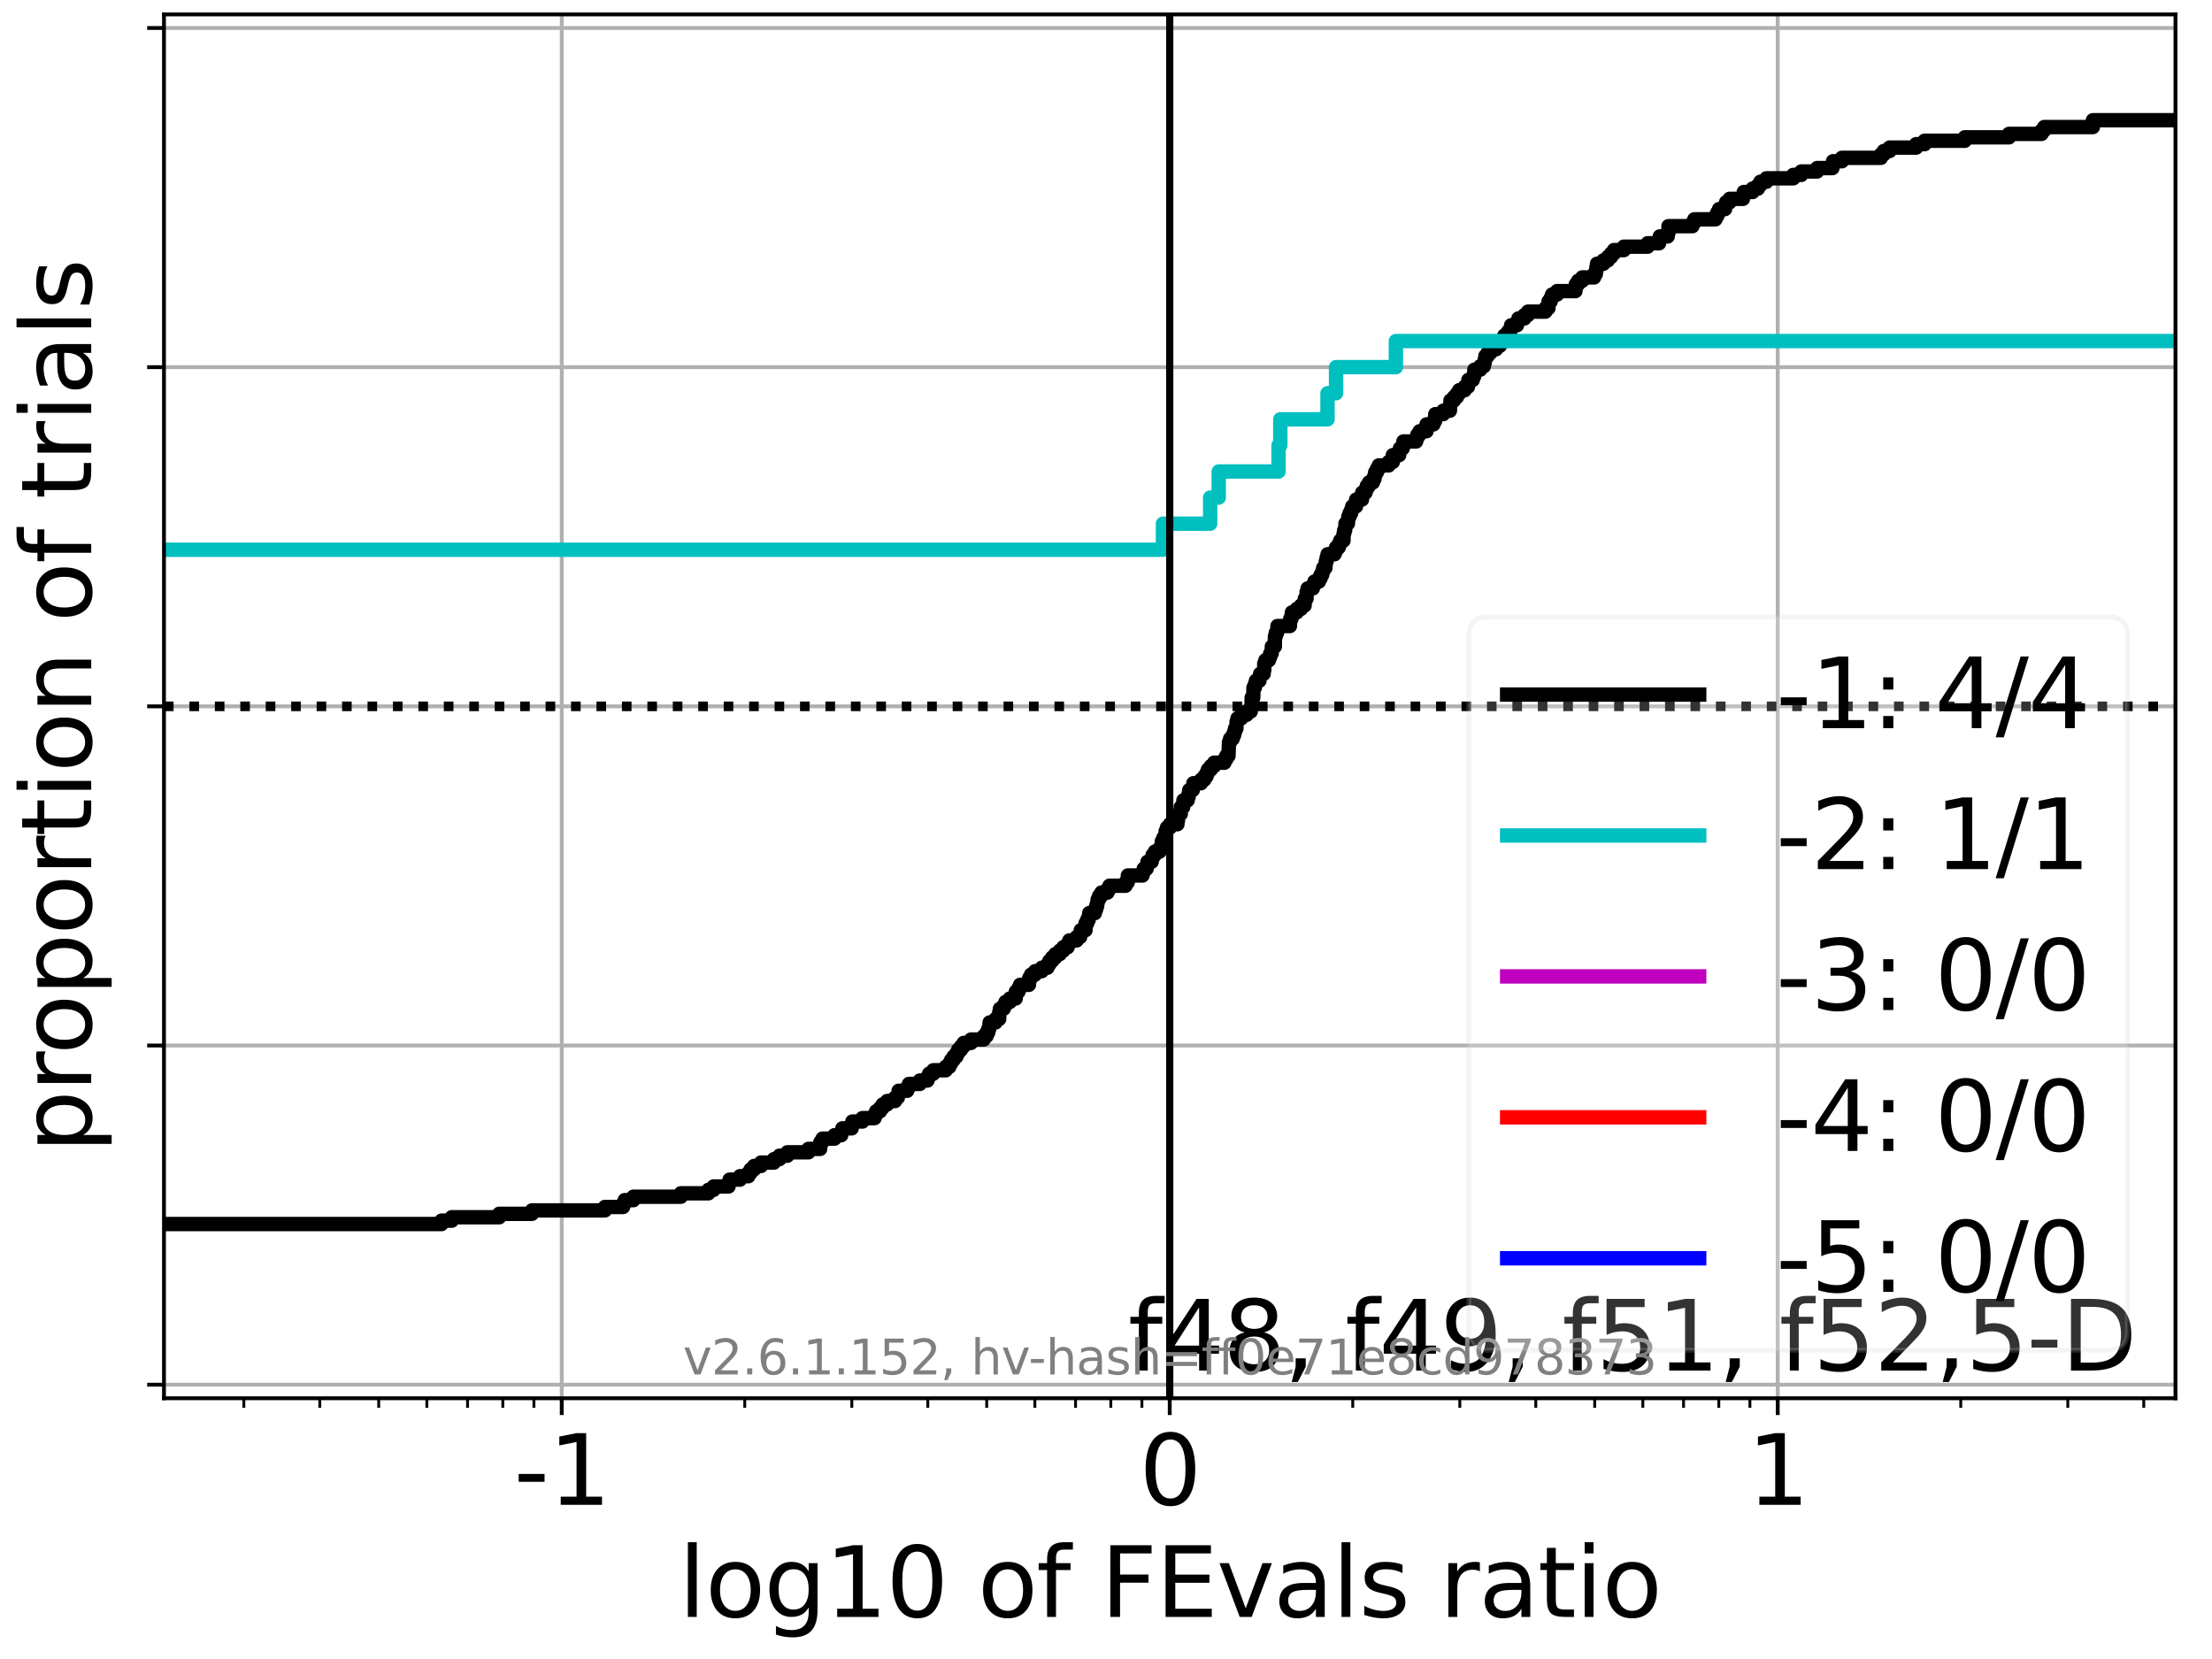 <?xml version="1.0" encoding="utf-8" standalone="no"?>
<!DOCTYPE svg PUBLIC "-//W3C//DTD SVG 1.1//EN"
  "http://www.w3.org/Graphics/SVG/1.1/DTD/svg11.dtd">
<svg xmlns:xlink="http://www.w3.org/1999/xlink" width="460.8pt" height="345.6pt" viewBox="0 0 460.8 345.6" xmlns="http://www.w3.org/2000/svg" version="1.1">
 <defs>
  <style type="text/css">*{stroke-linejoin: round; stroke-linecap: butt}</style>
 </defs>
 <g id="figure_1">
  <g id="patch_1">
   <path d="M 0 345.6 
L 460.8 345.6 
L 460.8 0 
L 0 0 
z
" style="fill: #ffffff"/>
  </g>
  <g id="axes_1">
   <g id="patch_2">
    <path d="M 34.16 291.28 
L 453.192 291.28 
L 453.192 3 
L 34.16 3 
z
" style="fill: #ffffff"/>
   </g>
   <g id="matplotlib.axis_1">
    <g id="xtick_1">
     <g id="line2d_1">
      <path d="M 117.021 291.28 
L 117.021 3 
" clip-path="url(#p2a39ef27f5)" style="fill: none; stroke: #b0b0b0; stroke-width: 0.8; stroke-linecap: square"/>
     </g>
     <g id="line2d_2">
      <defs>
       <path id="m79429891cd" d="M 0 0 
L 0 3.5 
" style="stroke: #000000; stroke-width: 0.8"/>
      </defs>
      <g>
       <use xlink:href="#m79429891cd" x="117.021" y="291.28" style="stroke: #000000; stroke-width: 0.8"/>
      </g>
     </g>
     <g id="text_1">
      <!-- -1 -->
      <g transform="translate(107.05 313.477) scale(0.2 -0.2)">
       <defs>
        <path id="DejaVuSans-2d" d="M 313 2009 
L 1997 2009 
L 1997 1497 
L 313 1497 
L 313 2009 
z
" transform="scale(0.016)"/>
        <path id="DejaVuSans-31" d="M 794 531 
L 1825 531 
L 1825 4091 
L 703 3866 
L 703 4441 
L 1819 4666 
L 2450 4666 
L 2450 531 
L 3481 531 
L 3481 0 
L 794 0 
L 794 531 
z
" transform="scale(0.016)"/>
       </defs>
       <use xlink:href="#DejaVuSans-2d"/>
       <use xlink:href="#DejaVuSans-31" x="36.084"/>
      </g>
     </g>
    </g>
    <g id="xtick_2">
     <g id="line2d_3">
      <path d="M 243.676 291.28 
L 243.676 3 
" clip-path="url(#p2a39ef27f5)" style="fill: none; stroke: #b0b0b0; stroke-width: 0.8; stroke-linecap: square"/>
     </g>
     <g id="line2d_4">
      <g>
       <use xlink:href="#m79429891cd" x="243.676" y="291.28" style="stroke: #000000; stroke-width: 0.8"/>
      </g>
     </g>
     <g id="text_2">
      <!-- 0 -->
      <g transform="translate(237.314 313.477) scale(0.2 -0.2)">
       <defs>
        <path id="DejaVuSans-30" d="M 2034 4250 
Q 1547 4250 1301 3770 
Q 1056 3291 1056 2328 
Q 1056 1369 1301 889 
Q 1547 409 2034 409 
Q 2525 409 2770 889 
Q 3016 1369 3016 2328 
Q 3016 3291 2770 3770 
Q 2525 4250 2034 4250 
z
M 2034 4750 
Q 2819 4750 3233 4129 
Q 3647 3509 3647 2328 
Q 3647 1150 3233 529 
Q 2819 -91 2034 -91 
Q 1250 -91 836 529 
Q 422 1150 422 2328 
Q 422 3509 836 4129 
Q 1250 4750 2034 4750 
z
" transform="scale(0.016)"/>
       </defs>
       <use xlink:href="#DejaVuSans-30"/>
      </g>
     </g>
    </g>
    <g id="xtick_3">
     <g id="line2d_5">
      <path d="M 370.331 291.28 
L 370.331 3 
" clip-path="url(#p2a39ef27f5)" style="fill: none; stroke: #b0b0b0; stroke-width: 0.8; stroke-linecap: square"/>
     </g>
     <g id="line2d_6">
      <g>
       <use xlink:href="#m79429891cd" x="370.331" y="291.28" style="stroke: #000000; stroke-width: 0.8"/>
      </g>
     </g>
     <g id="text_3">
      <!-- 1 -->
      <g transform="translate(363.969 313.477) scale(0.2 -0.2)">
       <use xlink:href="#DejaVuSans-31"/>
      </g>
     </g>
    </g>
    <g id="xtick_4">
     <g id="line2d_7">
      <defs>
       <path id="m395b6a5edf" d="M 0 0 
L 0 2 
" style="stroke: #000000; stroke-width: 0.6"/>
      </defs>
      <g>
       <use xlink:href="#m395b6a5edf" x="50.795" y="291.28" style="stroke: #000000; stroke-width: 0.6"/>
      </g>
     </g>
    </g>
    <g id="xtick_5">
     <g id="line2d_8">
      <g>
       <use xlink:href="#m395b6a5edf" x="66.619" y="291.28" style="stroke: #000000; stroke-width: 0.6"/>
      </g>
     </g>
    </g>
    <g id="xtick_6">
     <g id="line2d_9">
      <g>
       <use xlink:href="#m395b6a5edf" x="78.893" y="291.28" style="stroke: #000000; stroke-width: 0.6"/>
      </g>
     </g>
    </g>
    <g id="xtick_7">
     <g id="line2d_10">
      <g>
       <use xlink:href="#m395b6a5edf" x="88.922" y="291.28" style="stroke: #000000; stroke-width: 0.6"/>
      </g>
     </g>
    </g>
    <g id="xtick_8">
     <g id="line2d_11">
      <g>
       <use xlink:href="#m395b6a5edf" x="97.401" y="291.28" style="stroke: #000000; stroke-width: 0.6"/>
      </g>
     </g>
    </g>
    <g id="xtick_9">
     <g id="line2d_12">
      <g>
       <use xlink:href="#m395b6a5edf" x="104.746" y="291.28" style="stroke: #000000; stroke-width: 0.6"/>
      </g>
     </g>
    </g>
    <g id="xtick_10">
     <g id="line2d_13">
      <g>
       <use xlink:href="#m395b6a5edf" x="111.225" y="291.28" style="stroke: #000000; stroke-width: 0.6"/>
      </g>
     </g>
    </g>
    <g id="xtick_11">
     <g id="line2d_14">
      <g>
       <use xlink:href="#m395b6a5edf" x="155.148" y="291.28" style="stroke: #000000; stroke-width: 0.6"/>
      </g>
     </g>
    </g>
    <g id="xtick_12">
     <g id="line2d_15">
      <g>
       <use xlink:href="#m395b6a5edf" x="177.451" y="291.28" style="stroke: #000000; stroke-width: 0.6"/>
      </g>
     </g>
    </g>
    <g id="xtick_13">
     <g id="line2d_16">
      <g>
       <use xlink:href="#m395b6a5edf" x="193.275" y="291.28" style="stroke: #000000; stroke-width: 0.6"/>
      </g>
     </g>
    </g>
    <g id="xtick_14">
     <g id="line2d_17">
      <g>
       <use xlink:href="#m395b6a5edf" x="205.549" y="291.28" style="stroke: #000000; stroke-width: 0.6"/>
      </g>
     </g>
    </g>
    <g id="xtick_15">
     <g id="line2d_18">
      <g>
       <use xlink:href="#m395b6a5edf" x="215.578" y="291.28" style="stroke: #000000; stroke-width: 0.6"/>
      </g>
     </g>
    </g>
    <g id="xtick_16">
     <g id="line2d_19">
      <g>
       <use xlink:href="#m395b6a5edf" x="224.057" y="291.28" style="stroke: #000000; stroke-width: 0.6"/>
      </g>
     </g>
    </g>
    <g id="xtick_17">
     <g id="line2d_20">
      <g>
       <use xlink:href="#m395b6a5edf" x="231.402" y="291.28" style="stroke: #000000; stroke-width: 0.6"/>
      </g>
     </g>
    </g>
    <g id="xtick_18">
     <g id="line2d_21">
      <g>
       <use xlink:href="#m395b6a5edf" x="237.881" y="291.28" style="stroke: #000000; stroke-width: 0.6"/>
      </g>
     </g>
    </g>
    <g id="xtick_19">
     <g id="line2d_22">
      <g>
       <use xlink:href="#m395b6a5edf" x="281.803" y="291.28" style="stroke: #000000; stroke-width: 0.6"/>
      </g>
     </g>
    </g>
    <g id="xtick_20">
     <g id="line2d_23">
      <g>
       <use xlink:href="#m395b6a5edf" x="304.106" y="291.28" style="stroke: #000000; stroke-width: 0.6"/>
      </g>
     </g>
    </g>
    <g id="xtick_21">
     <g id="line2d_24">
      <g>
       <use xlink:href="#m395b6a5edf" x="319.93" y="291.28" style="stroke: #000000; stroke-width: 0.6"/>
      </g>
     </g>
    </g>
    <g id="xtick_22">
     <g id="line2d_25">
      <g>
       <use xlink:href="#m395b6a5edf" x="332.204" y="291.28" style="stroke: #000000; stroke-width: 0.6"/>
      </g>
     </g>
    </g>
    <g id="xtick_23">
     <g id="line2d_26">
      <g>
       <use xlink:href="#m395b6a5edf" x="342.233" y="291.28" style="stroke: #000000; stroke-width: 0.6"/>
      </g>
     </g>
    </g>
    <g id="xtick_24">
     <g id="line2d_27">
      <g>
       <use xlink:href="#m395b6a5edf" x="350.712" y="291.28" style="stroke: #000000; stroke-width: 0.6"/>
      </g>
     </g>
    </g>
    <g id="xtick_25">
     <g id="line2d_28">
      <g>
       <use xlink:href="#m395b6a5edf" x="358.057" y="291.28" style="stroke: #000000; stroke-width: 0.6"/>
      </g>
     </g>
    </g>
    <g id="xtick_26">
     <g id="line2d_29">
      <g>
       <use xlink:href="#m395b6a5edf" x="364.536" y="291.28" style="stroke: #000000; stroke-width: 0.6"/>
      </g>
     </g>
    </g>
    <g id="xtick_27">
     <g id="line2d_30">
      <g>
       <use xlink:href="#m395b6a5edf" x="408.459" y="291.28" style="stroke: #000000; stroke-width: 0.6"/>
      </g>
     </g>
    </g>
    <g id="xtick_28">
     <g id="line2d_31">
      <g>
       <use xlink:href="#m395b6a5edf" x="430.762" y="291.28" style="stroke: #000000; stroke-width: 0.6"/>
      </g>
     </g>
    </g>
    <g id="xtick_29">
     <g id="line2d_32">
      <g>
       <use xlink:href="#m395b6a5edf" x="446.586" y="291.28" style="stroke: #000000; stroke-width: 0.6"/>
      </g>
     </g>
    </g>
    <g id="text_4">
     <!-- log10 of FEvals ratio -->
     <g transform="translate(141.371 336.833) scale(0.2 -0.2)">
      <defs>
       <path id="DejaVuSans-6c" d="M 603 4863 
L 1178 4863 
L 1178 0 
L 603 0 
L 603 4863 
z
" transform="scale(0.016)"/>
       <path id="DejaVuSans-6f" d="M 1959 3097 
Q 1497 3097 1228 2736 
Q 959 2375 959 1747 
Q 959 1119 1226 758 
Q 1494 397 1959 397 
Q 2419 397 2687 759 
Q 2956 1122 2956 1747 
Q 2956 2369 2687 2733 
Q 2419 3097 1959 3097 
z
M 1959 3584 
Q 2709 3584 3137 3096 
Q 3566 2609 3566 1747 
Q 3566 888 3137 398 
Q 2709 -91 1959 -91 
Q 1206 -91 779 398 
Q 353 888 353 1747 
Q 353 2609 779 3096 
Q 1206 3584 1959 3584 
z
" transform="scale(0.016)"/>
       <path id="DejaVuSans-67" d="M 2906 1791 
Q 2906 2416 2648 2759 
Q 2391 3103 1925 3103 
Q 1463 3103 1205 2759 
Q 947 2416 947 1791 
Q 947 1169 1205 825 
Q 1463 481 1925 481 
Q 2391 481 2648 825 
Q 2906 1169 2906 1791 
z
M 3481 434 
Q 3481 -459 3084 -895 
Q 2688 -1331 1869 -1331 
Q 1566 -1331 1297 -1286 
Q 1028 -1241 775 -1147 
L 775 -588 
Q 1028 -725 1275 -790 
Q 1522 -856 1778 -856 
Q 2344 -856 2625 -561 
Q 2906 -266 2906 331 
L 2906 616 
Q 2728 306 2450 153 
Q 2172 0 1784 0 
Q 1141 0 747 490 
Q 353 981 353 1791 
Q 353 2603 747 3093 
Q 1141 3584 1784 3584 
Q 2172 3584 2450 3431 
Q 2728 3278 2906 2969 
L 2906 3500 
L 3481 3500 
L 3481 434 
z
" transform="scale(0.016)"/>
       <path id="DejaVuSans-20" transform="scale(0.016)"/>
       <path id="DejaVuSans-66" d="M 2375 4863 
L 2375 4384 
L 1825 4384 
Q 1516 4384 1395 4259 
Q 1275 4134 1275 3809 
L 1275 3500 
L 2222 3500 
L 2222 3053 
L 1275 3053 
L 1275 0 
L 697 0 
L 697 3053 
L 147 3053 
L 147 3500 
L 697 3500 
L 697 3744 
Q 697 4328 969 4595 
Q 1241 4863 1831 4863 
L 2375 4863 
z
" transform="scale(0.016)"/>
       <path id="DejaVuSans-46" d="M 628 4666 
L 3309 4666 
L 3309 4134 
L 1259 4134 
L 1259 2759 
L 3109 2759 
L 3109 2228 
L 1259 2228 
L 1259 0 
L 628 0 
L 628 4666 
z
" transform="scale(0.016)"/>
       <path id="DejaVuSans-45" d="M 628 4666 
L 3578 4666 
L 3578 4134 
L 1259 4134 
L 1259 2753 
L 3481 2753 
L 3481 2222 
L 1259 2222 
L 1259 531 
L 3634 531 
L 3634 0 
L 628 0 
L 628 4666 
z
" transform="scale(0.016)"/>
       <path id="DejaVuSans-76" d="M 191 3500 
L 800 3500 
L 1894 563 
L 2988 3500 
L 3597 3500 
L 2284 0 
L 1503 0 
L 191 3500 
z
" transform="scale(0.016)"/>
       <path id="DejaVuSans-61" d="M 2194 1759 
Q 1497 1759 1228 1600 
Q 959 1441 959 1056 
Q 959 750 1161 570 
Q 1363 391 1709 391 
Q 2188 391 2477 730 
Q 2766 1069 2766 1631 
L 2766 1759 
L 2194 1759 
z
M 3341 1997 
L 3341 0 
L 2766 0 
L 2766 531 
Q 2569 213 2275 61 
Q 1981 -91 1556 -91 
Q 1019 -91 701 211 
Q 384 513 384 1019 
Q 384 1609 779 1909 
Q 1175 2209 1959 2209 
L 2766 2209 
L 2766 2266 
Q 2766 2663 2505 2880 
Q 2244 3097 1772 3097 
Q 1472 3097 1187 3025 
Q 903 2953 641 2809 
L 641 3341 
Q 956 3463 1253 3523 
Q 1550 3584 1831 3584 
Q 2591 3584 2966 3190 
Q 3341 2797 3341 1997 
z
" transform="scale(0.016)"/>
       <path id="DejaVuSans-73" d="M 2834 3397 
L 2834 2853 
Q 2591 2978 2328 3040 
Q 2066 3103 1784 3103 
Q 1356 3103 1142 2972 
Q 928 2841 928 2578 
Q 928 2378 1081 2264 
Q 1234 2150 1697 2047 
L 1894 2003 
Q 2506 1872 2764 1633 
Q 3022 1394 3022 966 
Q 3022 478 2636 193 
Q 2250 -91 1575 -91 
Q 1294 -91 989 -36 
Q 684 19 347 128 
L 347 722 
Q 666 556 975 473 
Q 1284 391 1588 391 
Q 1994 391 2212 530 
Q 2431 669 2431 922 
Q 2431 1156 2273 1281 
Q 2116 1406 1581 1522 
L 1381 1569 
Q 847 1681 609 1914 
Q 372 2147 372 2553 
Q 372 3047 722 3315 
Q 1072 3584 1716 3584 
Q 2034 3584 2315 3537 
Q 2597 3491 2834 3397 
z
" transform="scale(0.016)"/>
       <path id="DejaVuSans-72" d="M 2631 2963 
Q 2534 3019 2420 3045 
Q 2306 3072 2169 3072 
Q 1681 3072 1420 2755 
Q 1159 2438 1159 1844 
L 1159 0 
L 581 0 
L 581 3500 
L 1159 3500 
L 1159 2956 
Q 1341 3275 1631 3429 
Q 1922 3584 2338 3584 
Q 2397 3584 2469 3576 
Q 2541 3569 2628 3553 
L 2631 2963 
z
" transform="scale(0.016)"/>
       <path id="DejaVuSans-74" d="M 1172 4494 
L 1172 3500 
L 2356 3500 
L 2356 3053 
L 1172 3053 
L 1172 1153 
Q 1172 725 1289 603 
Q 1406 481 1766 481 
L 2356 481 
L 2356 0 
L 1766 0 
Q 1100 0 847 248 
Q 594 497 594 1153 
L 594 3053 
L 172 3053 
L 172 3500 
L 594 3500 
L 594 4494 
L 1172 4494 
z
" transform="scale(0.016)"/>
       <path id="DejaVuSans-69" d="M 603 3500 
L 1178 3500 
L 1178 0 
L 603 0 
L 603 3500 
z
M 603 4863 
L 1178 4863 
L 1178 4134 
L 603 4134 
L 603 4863 
z
" transform="scale(0.016)"/>
      </defs>
      <use xlink:href="#DejaVuSans-6c"/>
      <use xlink:href="#DejaVuSans-6f" x="27.783"/>
      <use xlink:href="#DejaVuSans-67" x="88.965"/>
      <use xlink:href="#DejaVuSans-31" x="152.441"/>
      <use xlink:href="#DejaVuSans-30" x="216.064"/>
      <use xlink:href="#DejaVuSans-20" x="279.688"/>
      <use xlink:href="#DejaVuSans-6f" x="311.475"/>
      <use xlink:href="#DejaVuSans-66" x="372.656"/>
      <use xlink:href="#DejaVuSans-20" x="407.861"/>
      <use xlink:href="#DejaVuSans-46" x="439.648"/>
      <use xlink:href="#DejaVuSans-45" x="497.168"/>
      <use xlink:href="#DejaVuSans-76" x="560.352"/>
      <use xlink:href="#DejaVuSans-61" x="619.531"/>
      <use xlink:href="#DejaVuSans-6c" x="680.811"/>
      <use xlink:href="#DejaVuSans-73" x="708.594"/>
      <use xlink:href="#DejaVuSans-20" x="760.693"/>
      <use xlink:href="#DejaVuSans-72" x="792.48"/>
      <use xlink:href="#DejaVuSans-61" x="833.594"/>
      <use xlink:href="#DejaVuSans-74" x="894.873"/>
      <use xlink:href="#DejaVuSans-69" x="934.082"/>
      <use xlink:href="#DejaVuSans-6f" x="961.865"/>
     </g>
    </g>
   </g>
   <g id="matplotlib.axis_2">
    <g id="ytick_1">
     <g id="line2d_33">
      <path d="M 34.16 288.454 
L 453.192 288.454 
" clip-path="url(#p2a39ef27f5)" style="fill: none; stroke: #b0b0b0; stroke-width: 0.8; stroke-linecap: square"/>
     </g>
     <g id="line2d_34">
      <defs>
       <path id="mfe67855664" d="M 0 0 
L -3.5 0 
" style="stroke: #000000; stroke-width: 0.8"/>
      </defs>
      <g>
       <use xlink:href="#mfe67855664" x="34.16" y="288.454" style="stroke: #000000; stroke-width: 0.8"/>
      </g>
     </g>
    </g>
    <g id="ytick_2">
     <g id="line2d_35">
      <path d="M 34.16 217.797 
L 453.192 217.797 
" clip-path="url(#p2a39ef27f5)" style="fill: none; stroke: #b0b0b0; stroke-width: 0.8; stroke-linecap: square"/>
     </g>
     <g id="line2d_36">
      <g>
       <use xlink:href="#mfe67855664" x="34.16" y="217.797" style="stroke: #000000; stroke-width: 0.8"/>
      </g>
     </g>
    </g>
    <g id="ytick_3">
     <g id="line2d_37">
      <path d="M 34.16 147.14 
L 453.192 147.14 
" clip-path="url(#p2a39ef27f5)" style="fill: none; stroke: #b0b0b0; stroke-width: 0.8; stroke-linecap: square"/>
     </g>
     <g id="line2d_38">
      <g>
       <use xlink:href="#mfe67855664" x="34.16" y="147.14" style="stroke: #000000; stroke-width: 0.8"/>
      </g>
     </g>
    </g>
    <g id="ytick_4">
     <g id="line2d_39">
      <path d="M 34.16 76.483 
L 453.192 76.483 
" clip-path="url(#p2a39ef27f5)" style="fill: none; stroke: #b0b0b0; stroke-width: 0.8; stroke-linecap: square"/>
     </g>
     <g id="line2d_40">
      <g>
       <use xlink:href="#mfe67855664" x="34.16" y="76.483" style="stroke: #000000; stroke-width: 0.8"/>
      </g>
     </g>
    </g>
    <g id="ytick_5">
     <g id="line2d_41">
      <path d="M 34.16 5.826 
L 453.192 5.826 
" clip-path="url(#p2a39ef27f5)" style="fill: none; stroke: #b0b0b0; stroke-width: 0.8; stroke-linecap: square"/>
     </g>
     <g id="line2d_42">
      <g>
       <use xlink:href="#mfe67855664" x="34.16" y="5.826" style="stroke: #000000; stroke-width: 0.8"/>
      </g>
     </g>
    </g>
    <g id="text_5">
     <!-- proportion of trials -->
     <g transform="translate(19.001 240.146) rotate(-90) scale(0.2 -0.2)">
      <defs>
       <path id="DejaVuSans-70" d="M 1159 525 
L 1159 -1331 
L 581 -1331 
L 581 3500 
L 1159 3500 
L 1159 2969 
Q 1341 3281 1617 3432 
Q 1894 3584 2278 3584 
Q 2916 3584 3314 3078 
Q 3713 2572 3713 1747 
Q 3713 922 3314 415 
Q 2916 -91 2278 -91 
Q 1894 -91 1617 61 
Q 1341 213 1159 525 
z
M 3116 1747 
Q 3116 2381 2855 2742 
Q 2594 3103 2138 3103 
Q 1681 3103 1420 2742 
Q 1159 2381 1159 1747 
Q 1159 1113 1420 752 
Q 1681 391 2138 391 
Q 2594 391 2855 752 
Q 3116 1113 3116 1747 
z
" transform="scale(0.016)"/>
       <path id="DejaVuSans-6e" d="M 3513 2113 
L 3513 0 
L 2938 0 
L 2938 2094 
Q 2938 2591 2744 2837 
Q 2550 3084 2163 3084 
Q 1697 3084 1428 2787 
Q 1159 2491 1159 1978 
L 1159 0 
L 581 0 
L 581 3500 
L 1159 3500 
L 1159 2956 
Q 1366 3272 1645 3428 
Q 1925 3584 2291 3584 
Q 2894 3584 3203 3211 
Q 3513 2838 3513 2113 
z
" transform="scale(0.016)"/>
      </defs>
      <use xlink:href="#DejaVuSans-70"/>
      <use xlink:href="#DejaVuSans-72" x="63.477"/>
      <use xlink:href="#DejaVuSans-6f" x="102.34"/>
      <use xlink:href="#DejaVuSans-70" x="163.521"/>
      <use xlink:href="#DejaVuSans-6f" x="226.998"/>
      <use xlink:href="#DejaVuSans-72" x="288.18"/>
      <use xlink:href="#DejaVuSans-74" x="329.293"/>
      <use xlink:href="#DejaVuSans-69" x="368.502"/>
      <use xlink:href="#DejaVuSans-6f" x="396.285"/>
      <use xlink:href="#DejaVuSans-6e" x="457.467"/>
      <use xlink:href="#DejaVuSans-20" x="520.846"/>
      <use xlink:href="#DejaVuSans-6f" x="552.633"/>
      <use xlink:href="#DejaVuSans-66" x="613.814"/>
      <use xlink:href="#DejaVuSans-20" x="649.02"/>
      <use xlink:href="#DejaVuSans-74" x="680.807"/>
      <use xlink:href="#DejaVuSans-72" x="720.016"/>
      <use xlink:href="#DejaVuSans-69" x="761.129"/>
      <use xlink:href="#DejaVuSans-61" x="788.912"/>
      <use xlink:href="#DejaVuSans-6c" x="850.191"/>
      <use xlink:href="#DejaVuSans-73" x="877.975"/>
     </g>
    </g>
   </g>
   <g id="line2d_43">
    <path d="M 34.16 254.994 
L 91.967 254.994 
L 91.967 254.282 
L 94.116 254.282 
L 94.116 253.57 
L 104.002 253.57 
L 104.002 252.858 
L 110.825 252.858 
L 110.825 252.146 
L 126.009 252.146 
L 126.009 251.435 
L 129.791 251.435 
L 129.791 250.723 
L 130.145 250.723 
L 130.145 250.011 
L 131.94 250.011 
L 131.94 249.299 
L 141.826 249.299 
L 141.826 248.587 
L 147.572 248.587 
L 147.572 247.875 
L 148.649 247.875 
L 148.649 247.163 
L 151.769 247.163 
L 151.769 246.451 
L 151.992 246.451 
L 151.992 245.739 
L 154.142 245.739 
L 154.142 245.027 
L 155.905 245.027 
L 155.905 244.315 
L 156.379 244.315 
L 156.379 243.604 
L 157.091 243.604 
L 157.091 242.892 
L 158.529 242.892 
L 158.529 242.18 
L 161.227 242.18 
L 161.227 241.468 
L 162.372 241.468 
L 162.372 240.756 
L 164.027 240.756 
L 164.027 240.044 
L 168.415 240.044 
L 168.415 239.332 
L 170.85 239.332 
L 170.911 237.908 
L 171.347 237.908 
L 171.347 237.196 
L 173.846 237.196 
L 173.846 236.484 
L 175.237 236.484 
L 175.237 235.773 
L 175.483 235.773 
L 175.483 235.061 
L 177.414 235.061 
L 177.414 234.349 
L 177.558 234.349 
L 177.558 233.637 
L 179.659 233.637 
L 179.659 232.925 
L 182.18 232.925 
L 182.18 232.213 
L 182.513 232.213 
L 182.513 231.501 
L 183.33 231.501 
L 183.33 230.789 
L 183.877 230.789 
L 183.877 230.077 
L 184.806 230.077 
L 184.806 229.365 
L 186.461 229.365 
L 186.461 228.653 
L 187.034 228.653 
L 187.034 227.942 
L 187.202 227.942 
L 187.202 227.23 
L 188.98 227.23 
L 188.98 226.518 
L 189.351 226.518 
L 189.351 225.806 
L 191.608 225.806 
L 191.608 225.094 
L 193.197 225.094 
L 193.197 224.382 
L 193.548 224.382 
L 193.548 223.67 
L 194.418 223.67 
L 194.418 222.958 
L 197.009 222.958 
L 197.009 222.246 
L 197.765 222.246 
L 197.765 221.534 
L 198.137 221.534 
L 198.137 220.822 
L 198.635 220.822 
L 198.635 220.111 
L 199.237 220.111 
L 199.237 219.399 
L 199.606 219.399 
L 199.606 218.687 
L 200.196 218.687 
L 200.196 217.975 
L 200.753 217.975 
L 200.753 217.263 
L 202.273 217.263 
L 202.273 216.551 
L 204.927 216.551 
L 204.927 215.839 
L 205.519 215.839 
L 205.519 215.127 
L 205.852 215.127 
L 205.852 214.415 
L 206.06 214.415 
L 206.159 212.991 
L 207.399 212.991 
L 207.399 212.28 
L 208.145 212.28 
L 208.156 210.856 
L 208.309 210.856 
L 208.309 210.144 
L 209.09 210.144 
L 209.09 209.432 
L 209.469 209.432 
L 209.469 208.72 
L 210.373 208.72 
L 210.373 208.008 
L 211.591 208.008 
L 211.619 206.584 
L 212.165 206.584 
L 212.165 205.872 
L 212.498 205.872 
L 212.498 205.16 
L 214.346 205.16 
L 214.412 203.737 
L 214.791 203.737 
L 214.791 203.025 
L 215.634 203.025 
L 215.634 202.313 
L 217.02 202.313 
L 217.02 201.601 
L 218.194 201.601 
L 218.194 200.889 
L 218.613 200.889 
L 218.613 200.177 
L 219.184 200.177 
L 219.184 199.465 
L 219.851 199.465 
L 219.851 198.753 
L 220.772 198.753 
L 220.772 198.041 
L 221.504 198.041 
L 221.504 197.33 
L 222.397 197.33 
L 222.397 196.618 
L 222.769 196.618 
L 222.769 195.906 
L 224.285 195.906 
L 224.285 195.194 
L 225.017 195.194 
L 225.017 194.482 
L 225.15 194.482 
L 225.15 193.77 
L 226.131 193.77 
L 226.131 192.346 
L 226.481 192.346 
L 226.481 191.634 
L 226.785 191.634 
L 226.785 190.922 
L 226.913 190.922 
L 226.913 190.21 
L 228.09 190.21 
L 228.09 189.499 
L 228.327 189.499 
L 228.327 188.787 
L 228.55 188.787 
L 228.55 188.075 
L 228.668 188.075 
L 228.668 187.363 
L 228.949 187.363 
L 228.949 186.651 
L 229.432 186.651 
L 229.432 185.939 
L 230.7 185.939 
L 230.7 185.227 
L 231.13 185.227 
L 231.13 184.515 
L 234.471 184.515 
L 234.471 183.803 
L 234.93 183.803 
L 234.955 182.379 
L 237.997 182.379 
L 237.997 181.668 
L 238.27 181.668 
L 238.27 180.956 
L 238.872 180.956 
L 238.872 180.244 
L 239.039 180.244 
L 239.039 179.532 
L 239.909 179.532 
L 239.909 178.82 
L 240.107 178.82 
L 240.107 178.108 
L 240.585 178.108 
L 240.585 177.396 
L 241.576 177.396 
L 241.576 176.684 
L 241.952 176.684 
L 242.029 175.26 
L 242.347 175.26 
L 242.347 174.548 
L 242.763 174.548 
L 242.838 173.125 
L 243.096 173.125 
L 243.096 172.413 
L 243.708 172.413 
L 243.708 171.701 
L 245.277 171.701 
L 245.277 170.989 
L 245.39 170.989 
L 245.428 169.565 
L 245.974 169.565 
L 245.977 168.141 
L 246.487 168.141 
L 246.528 166.717 
L 247.408 166.717 
L 247.408 166.006 
L 247.618 166.006 
L 247.618 165.294 
L 247.752 165.294 
L 247.752 164.582 
L 248.477 164.582 
L 248.477 163.87 
L 248.598 163.87 
L 248.598 163.158 
L 250.194 163.158 
L 250.194 162.446 
L 250.874 162.446 
L 250.874 161.734 
L 251.35 161.734 
L 251.35 161.022 
L 251.633 161.022 
L 251.633 160.31 
L 252.242 160.31 
L 252.242 159.598 
L 252.917 159.598 
L 252.917 158.886 
L 255.066 158.886 
L 255.066 158.175 
L 255.458 158.175 
L 255.458 157.463 
L 255.918 157.463 
L 256.021 154.615 
L 256.254 154.615 
L 256.254 153.903 
L 256.788 153.903 
L 256.788 153.191 
L 257.073 153.191 
L 257.073 152.479 
L 257.279 152.479 
L 257.279 151.767 
L 257.563 151.767 
L 257.607 150.344 
L 257.798 150.344 
L 257.798 149.632 
L 258.596 149.632 
L 258.596 148.92 
L 259.684 148.92 
L 259.684 148.208 
L 260.554 148.208 
L 260.554 147.496 
L 260.715 147.496 
L 260.738 145.36 
L 261.071 145.36 
L 261.125 143.225 
L 261.415 143.225 
L 261.415 142.513 
L 261.641 142.513 
L 261.641 141.801 
L 262.366 141.801 
L 262.366 141.089 
L 262.511 141.089 
L 262.511 140.377 
L 263.236 140.377 
L 263.236 139.665 
L 263.365 139.665 
L 263.365 138.241 
L 263.616 138.241 
L 263.616 137.529 
L 264.341 137.529 
L 264.341 136.817 
L 264.624 136.817 
L 264.624 136.105 
L 264.924 136.105 
L 264.952 134.682 
L 265.575 134.682 
L 265.593 132.546 
L 265.766 132.546 
L 265.766 131.834 
L 266.037 131.834 
L 266.125 130.41 
L 268.714 130.41 
L 268.76 128.986 
L 269.014 128.986 
L 269.014 128.274 
L 269.136 128.274 
L 269.136 127.563 
L 270.143 127.563 
L 270.143 126.851 
L 271.013 126.851 
L 271.013 126.139 
L 271.774 126.139 
L 271.819 124.715 
L 272.175 124.715 
L 272.197 123.291 
L 272.403 123.291 
L 272.403 122.579 
L 273.48 122.579 
L 273.48 121.867 
L 273.813 121.867 
L 273.813 121.155 
L 274.757 121.155 
L 274.757 120.443 
L 275.118 120.443 
L 275.118 119.732 
L 275.446 119.732 
L 275.446 119.02 
L 275.651 119.02 
L 275.651 118.308 
L 276.106 118.308 
L 276.203 116.884 
L 276.369 116.884 
L 276.369 116.172 
L 276.564 116.172 
L 276.564 115.46 
L 278.004 115.46 
L 278.004 114.748 
L 278.334 114.748 
L 278.334 114.036 
L 278.893 114.036 
L 278.893 113.324 
L 279.197 113.324 
L 279.197 112.612 
L 279.874 112.612 
L 279.884 111.189 
L 280.014 111.189 
L 280.014 110.477 
L 280.217 110.477 
L 280.293 109.053 
L 280.797 109.053 
L 280.884 107.629 
L 281.135 107.629 
L 281.135 106.917 
L 281.468 106.917 
L 281.468 106.205 
L 281.696 106.205 
L 281.696 105.493 
L 282.474 105.493 
L 282.511 104.07 
L 283.727 104.07 
L 283.762 102.646 
L 284.452 102.646 
L 284.452 101.934 
L 284.739 101.934 
L 284.739 101.222 
L 285.185 101.222 
L 285.185 100.51 
L 285.99 100.51 
L 285.99 99.798 
L 286.315 99.798 
L 286.315 99.086 
L 286.474 99.086 
L 286.474 98.374 
L 286.843 98.374 
L 286.843 97.662 
L 287.231 97.662 
L 287.231 96.95 
L 289.282 96.95 
L 289.282 96.239 
L 290.15 96.239 
L 290.15 94.815 
L 291.468 94.815 
L 291.468 94.103 
L 291.636 94.103 
L 291.636 93.391 
L 292.229 93.391 
L 292.229 92.679 
L 292.354 92.679 
L 292.354 91.967 
L 295.006 91.967 
L 295.006 91.255 
L 295.267 91.255 
L 295.267 90.543 
L 295.731 90.543 
L 295.731 89.831 
L 297.172 89.831 
L 297.172 88.408 
L 298.609 88.408 
L 298.609 87.696 
L 298.955 87.696 
L 299 86.272 
L 300.653 86.272 
L 300.653 85.56 
L 302.039 85.56 
L 302.1 84.136 
L 302.165 84.136 
L 302.165 83.424 
L 302.891 83.424 
L 302.891 82.712 
L 303.507 82.712 
L 303.507 82 
L 303.963 82 
L 303.963 81.289 
L 305.115 81.289 
L 305.115 80.577 
L 305.8 80.577 
L 305.892 79.153 
L 306.805 79.153 
L 306.805 78.441 
L 307.083 78.441 
L 307.138 77.017 
L 308.346 77.017 
L 308.346 76.305 
L 309.11 76.305 
L 309.11 75.593 
L 309.296 75.593 
L 309.296 74.881 
L 309.431 74.881 
L 309.431 74.169 
L 309.913 74.169 
L 309.913 73.458 
L 310.547 73.458 
L 310.547 72.746 
L 311.659 72.746 
L 311.659 72.034 
L 312.46 72.034 
L 312.46 71.322 
L 312.991 71.322 
L 312.991 70.61 
L 313.379 70.61 
L 313.379 69.898 
L 314.07 69.898 
L 314.07 69.186 
L 314.6 69.186 
L 314.6 68.474 
L 314.795 68.474 
L 314.795 67.762 
L 316.007 67.762 
L 316.007 67.05 
L 316.318 67.05 
L 316.318 66.338 
L 317.569 66.338 
L 317.569 65.627 
L 318.312 65.627 
L 318.312 64.915 
L 321.945 64.915 
L 321.945 64.203 
L 322.571 64.203 
L 322.594 62.779 
L 323.045 62.779 
L 323.045 62.067 
L 323.322 62.067 
L 323.322 61.355 
L 324.367 61.355 
L 324.367 60.643 
L 328.191 60.643 
L 328.278 59.219 
L 328.754 59.219 
L 328.754 58.507 
L 329.598 58.507 
L 329.598 57.796 
L 332.078 57.796 
L 332.078 57.084 
L 332.443 57.084 
L 332.443 56.372 
L 332.568 56.372 
L 332.568 55.66 
L 332.682 55.66 
L 332.682 54.948 
L 334.021 54.948 
L 334.021 54.236 
L 334.964 54.236 
L 334.964 53.524 
L 335.623 53.524 
L 335.623 52.812 
L 336.216 52.812 
L 336.216 52.1 
L 338.274 52.1 
L 338.274 51.388 
L 343.238 51.388 
L 343.238 50.676 
L 345.616 50.676 
L 345.616 49.965 
L 345.757 49.965 
L 345.757 49.253 
L 347.411 49.253 
L 347.411 48.541 
L 347.573 48.541 
L 347.573 47.117 
L 352.558 47.117 
L 352.558 46.405 
L 352.961 46.405 
L 352.961 45.693 
L 357.355 45.693 
L 357.355 44.981 
L 357.751 44.981 
L 357.751 44.269 
L 358.111 44.269 
L 358.111 43.557 
L 359.358 43.557 
L 359.358 42.845 
L 359.576 42.845 
L 359.576 42.134 
L 360.314 42.134 
L 360.314 41.422 
L 363.094 41.422 
L 363.094 40.71 
L 363.257 40.71 
L 363.257 39.998 
L 365.096 39.998 
L 365.096 39.286 
L 366.225 39.286 
L 366.225 38.574 
L 366.719 38.574 
L 366.719 37.862 
L 367.97 37.862 
L 367.97 37.15 
L 373.57 37.15 
L 373.57 36.438 
L 375.229 36.438 
L 375.229 35.726 
L 378.533 35.726 
L 378.533 35.014 
L 381.722 35.014 
L 381.722 34.303 
L 381.844 34.303 
L 381.844 33.591 
L 383.703 33.591 
L 383.703 32.879 
L 391.824 32.879 
L 391.824 32.167 
L 392.421 32.167 
L 392.421 31.455 
L 393.639 31.455 
L 393.639 30.743 
L 399.169 30.743 
L 399.169 30.031 
L 400.925 30.031 
L 400.925 29.319 
L 409.302 29.319 
L 409.302 28.607 
L 418.5 28.607 
L 418.5 27.895 
L 425.291 27.895 
L 425.291 27.184 
L 425.845 27.184 
L 425.845 26.472 
L 435.979 26.472 
L 435.991 25.048 
L 453.192 25.048 
L 453.192 25.048 
" clip-path="url(#p2a39ef27f5)" style="fill: none; stroke: #000000; stroke-width: 3; stroke-linecap: square"/>
   </g>
   <g id="line2d_44">
    <path clip-path="url(#p2a39ef27f5)" style="fill: none; stroke: #000000; stroke-width: 3; stroke-linecap: square"/>
   </g>
   <g id="line2d_45">
    <path d="M 34.16 114.529 
L 242.266 114.529 
L 242.266 109.094 
L 252.098 109.094 
L 252.098 103.659 
L 253.882 103.659 
L 253.882 98.224 
L 266.341 98.224 
L 266.341 92.789 
L 266.711 92.789 
L 266.711 87.353 
L 276.543 87.353 
L 276.543 81.918 
L 278.327 81.918 
L 278.327 76.483 
L 290.786 76.483 
L 290.786 71.048 
L 453.192 71.048 
" clip-path="url(#p2a39ef27f5)" style="fill: none; stroke: #00bfbf; stroke-width: 3; stroke-linecap: square"/>
   </g>
   <g id="line2d_46">
    <path clip-path="url(#p2a39ef27f5)" style="fill: none; stroke: #00bfbf; stroke-width: 3; stroke-linecap: square"/>
   </g>
   <g id="line2d_47"/>
   <g id="line2d_48"/>
   <g id="line2d_49"/>
   <g id="line2d_50">
    <path d="M 243.676 291.28 
L 243.676 3 
" clip-path="url(#p2a39ef27f5)" style="fill: none; stroke: #000000; stroke-width: 1.5; stroke-linecap: square"/>
   </g>
   <g id="line2d_51">
    <path d="M 34.16 147.14 
L 453.192 147.14 
" clip-path="url(#p2a39ef27f5)" style="fill: none; stroke-dasharray: 2,3.3; stroke-dashoffset: 0; stroke: #000000; stroke-width: 2"/>
   </g>
   <g id="patch_3">
    <path d="M 34.16 291.28 
L 34.16 3 
" style="fill: none; stroke: #000000; stroke-width: 0.8; stroke-linejoin: miter; stroke-linecap: square"/>
   </g>
   <g id="patch_4">
    <path d="M 453.192 291.28 
L 453.192 3 
" style="fill: none; stroke: #000000; stroke-width: 0.8; stroke-linejoin: miter; stroke-linecap: square"/>
   </g>
   <g id="patch_5">
    <path d="M 34.16 291.28 
L 453.192 291.28 
" style="fill: none; stroke: #000000; stroke-width: 0.8; stroke-linejoin: miter; stroke-linecap: square"/>
   </g>
   <g id="patch_6">
    <path d="M 34.16 3 
L 453.192 3 
" style="fill: none; stroke: #000000; stroke-width: 0.8; stroke-linejoin: miter; stroke-linecap: square"/>
   </g>
   <g id="text_6">
    <!-- f48, f49, f51, f52,5-D -->
    <g transform="translate(235.014 285.514) scale(0.2 -0.2)">
     <defs>
      <path id="DejaVuSans-34" d="M 2419 4116 
L 825 1625 
L 2419 1625 
L 2419 4116 
z
M 2253 4666 
L 3047 4666 
L 3047 1625 
L 3713 1625 
L 3713 1100 
L 3047 1100 
L 3047 0 
L 2419 0 
L 2419 1100 
L 313 1100 
L 313 1709 
L 2253 4666 
z
" transform="scale(0.016)"/>
      <path id="DejaVuSans-38" d="M 2034 2216 
Q 1584 2216 1326 1975 
Q 1069 1734 1069 1313 
Q 1069 891 1326 650 
Q 1584 409 2034 409 
Q 2484 409 2743 651 
Q 3003 894 3003 1313 
Q 3003 1734 2745 1975 
Q 2488 2216 2034 2216 
z
M 1403 2484 
Q 997 2584 770 2862 
Q 544 3141 544 3541 
Q 544 4100 942 4425 
Q 1341 4750 2034 4750 
Q 2731 4750 3128 4425 
Q 3525 4100 3525 3541 
Q 3525 3141 3298 2862 
Q 3072 2584 2669 2484 
Q 3125 2378 3379 2068 
Q 3634 1759 3634 1313 
Q 3634 634 3220 271 
Q 2806 -91 2034 -91 
Q 1263 -91 848 271 
Q 434 634 434 1313 
Q 434 1759 690 2068 
Q 947 2378 1403 2484 
z
M 1172 3481 
Q 1172 3119 1398 2916 
Q 1625 2713 2034 2713 
Q 2441 2713 2670 2916 
Q 2900 3119 2900 3481 
Q 2900 3844 2670 4047 
Q 2441 4250 2034 4250 
Q 1625 4250 1398 4047 
Q 1172 3844 1172 3481 
z
" transform="scale(0.016)"/>
      <path id="DejaVuSans-2c" d="M 750 794 
L 1409 794 
L 1409 256 
L 897 -744 
L 494 -744 
L 750 256 
L 750 794 
z
" transform="scale(0.016)"/>
      <path id="DejaVuSans-39" d="M 703 97 
L 703 672 
Q 941 559 1184 500 
Q 1428 441 1663 441 
Q 2288 441 2617 861 
Q 2947 1281 2994 2138 
Q 2813 1869 2534 1725 
Q 2256 1581 1919 1581 
Q 1219 1581 811 2004 
Q 403 2428 403 3163 
Q 403 3881 828 4315 
Q 1253 4750 1959 4750 
Q 2769 4750 3195 4129 
Q 3622 3509 3622 2328 
Q 3622 1225 3098 567 
Q 2575 -91 1691 -91 
Q 1453 -91 1209 -44 
Q 966 3 703 97 
z
M 1959 2075 
Q 2384 2075 2632 2365 
Q 2881 2656 2881 3163 
Q 2881 3666 2632 3958 
Q 2384 4250 1959 4250 
Q 1534 4250 1286 3958 
Q 1038 3666 1038 3163 
Q 1038 2656 1286 2365 
Q 1534 2075 1959 2075 
z
" transform="scale(0.016)"/>
      <path id="DejaVuSans-35" d="M 691 4666 
L 3169 4666 
L 3169 4134 
L 1269 4134 
L 1269 2991 
Q 1406 3038 1543 3061 
Q 1681 3084 1819 3084 
Q 2600 3084 3056 2656 
Q 3513 2228 3513 1497 
Q 3513 744 3044 326 
Q 2575 -91 1722 -91 
Q 1428 -91 1123 -41 
Q 819 9 494 109 
L 494 744 
Q 775 591 1075 516 
Q 1375 441 1709 441 
Q 2250 441 2565 725 
Q 2881 1009 2881 1497 
Q 2881 1984 2565 2268 
Q 2250 2553 1709 2553 
Q 1456 2553 1204 2497 
Q 953 2441 691 2322 
L 691 4666 
z
" transform="scale(0.016)"/>
      <path id="DejaVuSans-32" d="M 1228 531 
L 3431 531 
L 3431 0 
L 469 0 
L 469 531 
Q 828 903 1448 1529 
Q 2069 2156 2228 2338 
Q 2531 2678 2651 2914 
Q 2772 3150 2772 3378 
Q 2772 3750 2511 3984 
Q 2250 4219 1831 4219 
Q 1534 4219 1204 4116 
Q 875 4013 500 3803 
L 500 4441 
Q 881 4594 1212 4672 
Q 1544 4750 1819 4750 
Q 2544 4750 2975 4387 
Q 3406 4025 3406 3419 
Q 3406 3131 3298 2873 
Q 3191 2616 2906 2266 
Q 2828 2175 2409 1742 
Q 1991 1309 1228 531 
z
" transform="scale(0.016)"/>
      <path id="DejaVuSans-44" d="M 1259 4147 
L 1259 519 
L 2022 519 
Q 2988 519 3436 956 
Q 3884 1394 3884 2338 
Q 3884 3275 3436 3711 
Q 2988 4147 2022 4147 
L 1259 4147 
z
M 628 4666 
L 1925 4666 
Q 3281 4666 3915 4102 
Q 4550 3538 4550 2338 
Q 4550 1131 3912 565 
Q 3275 0 1925 0 
L 628 0 
L 628 4666 
z
" transform="scale(0.016)"/>
     </defs>
     <use xlink:href="#DejaVuSans-66"/>
     <use xlink:href="#DejaVuSans-34" x="35.205"/>
     <use xlink:href="#DejaVuSans-38" x="98.828"/>
     <use xlink:href="#DejaVuSans-2c" x="162.451"/>
     <use xlink:href="#DejaVuSans-20" x="194.238"/>
     <use xlink:href="#DejaVuSans-66" x="226.025"/>
     <use xlink:href="#DejaVuSans-34" x="261.23"/>
     <use xlink:href="#DejaVuSans-39" x="324.854"/>
     <use xlink:href="#DejaVuSans-2c" x="388.477"/>
     <use xlink:href="#DejaVuSans-20" x="420.264"/>
     <use xlink:href="#DejaVuSans-66" x="452.051"/>
     <use xlink:href="#DejaVuSans-35" x="487.256"/>
     <use xlink:href="#DejaVuSans-31" x="550.879"/>
     <use xlink:href="#DejaVuSans-2c" x="614.502"/>
     <use xlink:href="#DejaVuSans-20" x="646.289"/>
     <use xlink:href="#DejaVuSans-66" x="678.076"/>
     <use xlink:href="#DejaVuSans-35" x="713.281"/>
     <use xlink:href="#DejaVuSans-32" x="776.904"/>
     <use xlink:href="#DejaVuSans-2c" x="840.527"/>
     <use xlink:href="#DejaVuSans-35" x="872.314"/>
     <use xlink:href="#DejaVuSans-2d" x="935.938"/>
     <use xlink:href="#DejaVuSans-44" x="972.021"/>
    </g>
   </g>
   <g id="text_7">
    <!-- v2.6.1.152, hv-hash=ff0e71e8cd978373 -->
    <g style="fill: #808080" transform="translate(142.278 286.318) scale(0.1 -0.1)">
     <defs>
      <path id="DejaVuSans-2e" d="M 684 794 
L 1344 794 
L 1344 0 
L 684 0 
L 684 794 
z
" transform="scale(0.016)"/>
      <path id="DejaVuSans-36" d="M 2113 2584 
Q 1688 2584 1439 2293 
Q 1191 2003 1191 1497 
Q 1191 994 1439 701 
Q 1688 409 2113 409 
Q 2538 409 2786 701 
Q 3034 994 3034 1497 
Q 3034 2003 2786 2293 
Q 2538 2584 2113 2584 
z
M 3366 4563 
L 3366 3988 
Q 3128 4100 2886 4159 
Q 2644 4219 2406 4219 
Q 1781 4219 1451 3797 
Q 1122 3375 1075 2522 
Q 1259 2794 1537 2939 
Q 1816 3084 2150 3084 
Q 2853 3084 3261 2657 
Q 3669 2231 3669 1497 
Q 3669 778 3244 343 
Q 2819 -91 2113 -91 
Q 1303 -91 875 529 
Q 447 1150 447 2328 
Q 447 3434 972 4092 
Q 1497 4750 2381 4750 
Q 2619 4750 2861 4703 
Q 3103 4656 3366 4563 
z
" transform="scale(0.016)"/>
      <path id="DejaVuSans-68" d="M 3513 2113 
L 3513 0 
L 2938 0 
L 2938 2094 
Q 2938 2591 2744 2837 
Q 2550 3084 2163 3084 
Q 1697 3084 1428 2787 
Q 1159 2491 1159 1978 
L 1159 0 
L 581 0 
L 581 4863 
L 1159 4863 
L 1159 2956 
Q 1366 3272 1645 3428 
Q 1925 3584 2291 3584 
Q 2894 3584 3203 3211 
Q 3513 2838 3513 2113 
z
" transform="scale(0.016)"/>
      <path id="DejaVuSans-3d" d="M 678 2906 
L 4684 2906 
L 4684 2381 
L 678 2381 
L 678 2906 
z
M 678 1631 
L 4684 1631 
L 4684 1100 
L 678 1100 
L 678 1631 
z
" transform="scale(0.016)"/>
      <path id="DejaVuSans-65" d="M 3597 1894 
L 3597 1613 
L 953 1613 
Q 991 1019 1311 708 
Q 1631 397 2203 397 
Q 2534 397 2845 478 
Q 3156 559 3463 722 
L 3463 178 
Q 3153 47 2828 -22 
Q 2503 -91 2169 -91 
Q 1331 -91 842 396 
Q 353 884 353 1716 
Q 353 2575 817 3079 
Q 1281 3584 2069 3584 
Q 2775 3584 3186 3129 
Q 3597 2675 3597 1894 
z
M 3022 2063 
Q 3016 2534 2758 2815 
Q 2500 3097 2075 3097 
Q 1594 3097 1305 2825 
Q 1016 2553 972 2059 
L 3022 2063 
z
" transform="scale(0.016)"/>
      <path id="DejaVuSans-37" d="M 525 4666 
L 3525 4666 
L 3525 4397 
L 1831 0 
L 1172 0 
L 2766 4134 
L 525 4134 
L 525 4666 
z
" transform="scale(0.016)"/>
      <path id="DejaVuSans-63" d="M 3122 3366 
L 3122 2828 
Q 2878 2963 2633 3030 
Q 2388 3097 2138 3097 
Q 1578 3097 1268 2742 
Q 959 2388 959 1747 
Q 959 1106 1268 751 
Q 1578 397 2138 397 
Q 2388 397 2633 464 
Q 2878 531 3122 666 
L 3122 134 
Q 2881 22 2623 -34 
Q 2366 -91 2075 -91 
Q 1284 -91 818 406 
Q 353 903 353 1747 
Q 353 2603 823 3093 
Q 1294 3584 2113 3584 
Q 2378 3584 2631 3529 
Q 2884 3475 3122 3366 
z
" transform="scale(0.016)"/>
      <path id="DejaVuSans-64" d="M 2906 2969 
L 2906 4863 
L 3481 4863 
L 3481 0 
L 2906 0 
L 2906 525 
Q 2725 213 2448 61 
Q 2172 -91 1784 -91 
Q 1150 -91 751 415 
Q 353 922 353 1747 
Q 353 2572 751 3078 
Q 1150 3584 1784 3584 
Q 2172 3584 2448 3432 
Q 2725 3281 2906 2969 
z
M 947 1747 
Q 947 1113 1208 752 
Q 1469 391 1925 391 
Q 2381 391 2643 752 
Q 2906 1113 2906 1747 
Q 2906 2381 2643 2742 
Q 2381 3103 1925 3103 
Q 1469 3103 1208 2742 
Q 947 2381 947 1747 
z
" transform="scale(0.016)"/>
      <path id="DejaVuSans-33" d="M 2597 2516 
Q 3050 2419 3304 2112 
Q 3559 1806 3559 1356 
Q 3559 666 3084 287 
Q 2609 -91 1734 -91 
Q 1441 -91 1130 -33 
Q 819 25 488 141 
L 488 750 
Q 750 597 1062 519 
Q 1375 441 1716 441 
Q 2309 441 2620 675 
Q 2931 909 2931 1356 
Q 2931 1769 2642 2001 
Q 2353 2234 1838 2234 
L 1294 2234 
L 1294 2753 
L 1863 2753 
Q 2328 2753 2575 2939 
Q 2822 3125 2822 3475 
Q 2822 3834 2567 4026 
Q 2313 4219 1838 4219 
Q 1578 4219 1281 4162 
Q 984 4106 628 3988 
L 628 4550 
Q 988 4650 1302 4700 
Q 1616 4750 1894 4750 
Q 2613 4750 3031 4423 
Q 3450 4097 3450 3541 
Q 3450 3153 3228 2886 
Q 3006 2619 2597 2516 
z
" transform="scale(0.016)"/>
     </defs>
     <use xlink:href="#DejaVuSans-76"/>
     <use xlink:href="#DejaVuSans-32" x="59.18"/>
     <use xlink:href="#DejaVuSans-2e" x="122.803"/>
     <use xlink:href="#DejaVuSans-36" x="154.59"/>
     <use xlink:href="#DejaVuSans-2e" x="218.213"/>
     <use xlink:href="#DejaVuSans-31" x="250"/>
     <use xlink:href="#DejaVuSans-2e" x="313.623"/>
     <use xlink:href="#DejaVuSans-31" x="345.41"/>
     <use xlink:href="#DejaVuSans-35" x="409.033"/>
     <use xlink:href="#DejaVuSans-32" x="472.656"/>
     <use xlink:href="#DejaVuSans-2c" x="536.279"/>
     <use xlink:href="#DejaVuSans-20" x="568.066"/>
     <use xlink:href="#DejaVuSans-68" x="599.854"/>
     <use xlink:href="#DejaVuSans-76" x="663.232"/>
     <use xlink:href="#DejaVuSans-2d" x="719.787"/>
     <use xlink:href="#DejaVuSans-68" x="755.871"/>
     <use xlink:href="#DejaVuSans-61" x="819.25"/>
     <use xlink:href="#DejaVuSans-73" x="880.529"/>
     <use xlink:href="#DejaVuSans-68" x="932.629"/>
     <use xlink:href="#DejaVuSans-3d" x="996.008"/>
     <use xlink:href="#DejaVuSans-66" x="1079.797"/>
     <use xlink:href="#DejaVuSans-66" x="1115.002"/>
     <use xlink:href="#DejaVuSans-30" x="1150.207"/>
     <use xlink:href="#DejaVuSans-65" x="1213.83"/>
     <use xlink:href="#DejaVuSans-37" x="1275.354"/>
     <use xlink:href="#DejaVuSans-31" x="1338.977"/>
     <use xlink:href="#DejaVuSans-65" x="1402.6"/>
     <use xlink:href="#DejaVuSans-38" x="1464.123"/>
     <use xlink:href="#DejaVuSans-63" x="1527.746"/>
     <use xlink:href="#DejaVuSans-64" x="1582.727"/>
     <use xlink:href="#DejaVuSans-39" x="1646.203"/>
     <use xlink:href="#DejaVuSans-37" x="1709.826"/>
     <use xlink:href="#DejaVuSans-38" x="1773.449"/>
     <use xlink:href="#DejaVuSans-33" x="1837.072"/>
     <use xlink:href="#DejaVuSans-37" x="1900.695"/>
     <use xlink:href="#DejaVuSans-33" x="1964.318"/>
    </g>
   </g>
   <g id="legend_1">
    <g id="patch_7">
     <path d="M 309.97 281.28 
L 439.192 281.28 
Q 443.192 281.28 443.192 277.28 
L 443.192 132.499 
Q 443.192 128.499 439.192 128.499 
L 309.97 128.499 
Q 305.97 128.499 305.97 132.499 
L 305.97 277.28 
Q 305.97 281.28 309.97 281.28 
z
" style="fill: #ffffff; opacity: 0.2; stroke: #cccccc; stroke-linejoin: miter"/>
    </g>
    <g id="line2d_52">
     <path d="M 313.97 144.696 
L 333.97 144.696 
L 353.97 144.696 
" style="fill: none; stroke: #000000; stroke-width: 3; stroke-linecap: square"/>
    </g>
    <g id="text_8">
     <!-- -1: 4/4 -->
     <g transform="translate(369.97 151.696) scale(0.2 -0.2)">
      <defs>
       <path id="DejaVuSans-3a" d="M 750 794 
L 1409 794 
L 1409 0 
L 750 0 
L 750 794 
z
M 750 3309 
L 1409 3309 
L 1409 2516 
L 750 2516 
L 750 3309 
z
" transform="scale(0.016)"/>
       <path id="DejaVuSans-2f" d="M 1625 4666 
L 2156 4666 
L 531 -594 
L 0 -594 
L 1625 4666 
z
" transform="scale(0.016)"/>
      </defs>
      <use xlink:href="#DejaVuSans-2d"/>
      <use xlink:href="#DejaVuSans-31" x="36.084"/>
      <use xlink:href="#DejaVuSans-3a" x="99.707"/>
      <use xlink:href="#DejaVuSans-20" x="133.398"/>
      <use xlink:href="#DejaVuSans-34" x="165.186"/>
      <use xlink:href="#DejaVuSans-2f" x="228.809"/>
      <use xlink:href="#DejaVuSans-34" x="262.5"/>
     </g>
    </g>
    <g id="line2d_53">
     <path d="M 313.97 174.052 
L 333.97 174.052 
L 353.97 174.052 
" style="fill: none; stroke: #00bfbf; stroke-width: 3; stroke-linecap: square"/>
    </g>
    <g id="text_9">
     <!-- -2: 1/1 -->
     <g transform="translate(369.97 181.052) scale(0.2 -0.2)">
      <use xlink:href="#DejaVuSans-2d"/>
      <use xlink:href="#DejaVuSans-32" x="36.084"/>
      <use xlink:href="#DejaVuSans-3a" x="99.707"/>
      <use xlink:href="#DejaVuSans-20" x="133.398"/>
      <use xlink:href="#DejaVuSans-31" x="165.186"/>
      <use xlink:href="#DejaVuSans-2f" x="228.809"/>
      <use xlink:href="#DejaVuSans-31" x="262.5"/>
     </g>
    </g>
    <g id="line2d_54">
     <path d="M 313.97 203.408 
L 333.97 203.408 
L 353.97 203.408 
" style="fill: none; stroke: #bf00bf; stroke-width: 3; stroke-linecap: square"/>
    </g>
    <g id="text_10">
     <!-- -3: 0/0 -->
     <g transform="translate(369.97 210.408) scale(0.2 -0.2)">
      <use xlink:href="#DejaVuSans-2d"/>
      <use xlink:href="#DejaVuSans-33" x="36.084"/>
      <use xlink:href="#DejaVuSans-3a" x="99.707"/>
      <use xlink:href="#DejaVuSans-20" x="133.398"/>
      <use xlink:href="#DejaVuSans-30" x="165.186"/>
      <use xlink:href="#DejaVuSans-2f" x="228.809"/>
      <use xlink:href="#DejaVuSans-30" x="262.5"/>
     </g>
    </g>
    <g id="line2d_55">
     <path d="M 313.97 232.764 
L 333.97 232.764 
L 353.97 232.764 
" style="fill: none; stroke: #ff0000; stroke-width: 3; stroke-linecap: square"/>
    </g>
    <g id="text_11">
     <!-- -4: 0/0 -->
     <g transform="translate(369.97 239.764) scale(0.2 -0.2)">
      <use xlink:href="#DejaVuSans-2d"/>
      <use xlink:href="#DejaVuSans-34" x="36.084"/>
      <use xlink:href="#DejaVuSans-3a" x="99.707"/>
      <use xlink:href="#DejaVuSans-20" x="133.398"/>
      <use xlink:href="#DejaVuSans-30" x="165.186"/>
      <use xlink:href="#DejaVuSans-2f" x="228.809"/>
      <use xlink:href="#DejaVuSans-30" x="262.5"/>
     </g>
    </g>
    <g id="line2d_56">
     <path d="M 313.97 262.121 
L 333.97 262.121 
L 353.97 262.121 
" style="fill: none; stroke: #0000ff; stroke-width: 3; stroke-linecap: square"/>
    </g>
    <g id="text_12">
     <!-- -5: 0/0 -->
     <g transform="translate(369.97 269.121) scale(0.2 -0.2)">
      <use xlink:href="#DejaVuSans-2d"/>
      <use xlink:href="#DejaVuSans-35" x="36.084"/>
      <use xlink:href="#DejaVuSans-3a" x="99.707"/>
      <use xlink:href="#DejaVuSans-20" x="133.398"/>
      <use xlink:href="#DejaVuSans-30" x="165.186"/>
      <use xlink:href="#DejaVuSans-2f" x="228.809"/>
      <use xlink:href="#DejaVuSans-30" x="262.5"/>
     </g>
    </g>
   </g>
  </g>
 </g>
 <defs>
  <clipPath id="p2a39ef27f5">
   <rect x="34.16" y="3" width="419.032" height="288.28"/>
  </clipPath>
 </defs>
</svg>
